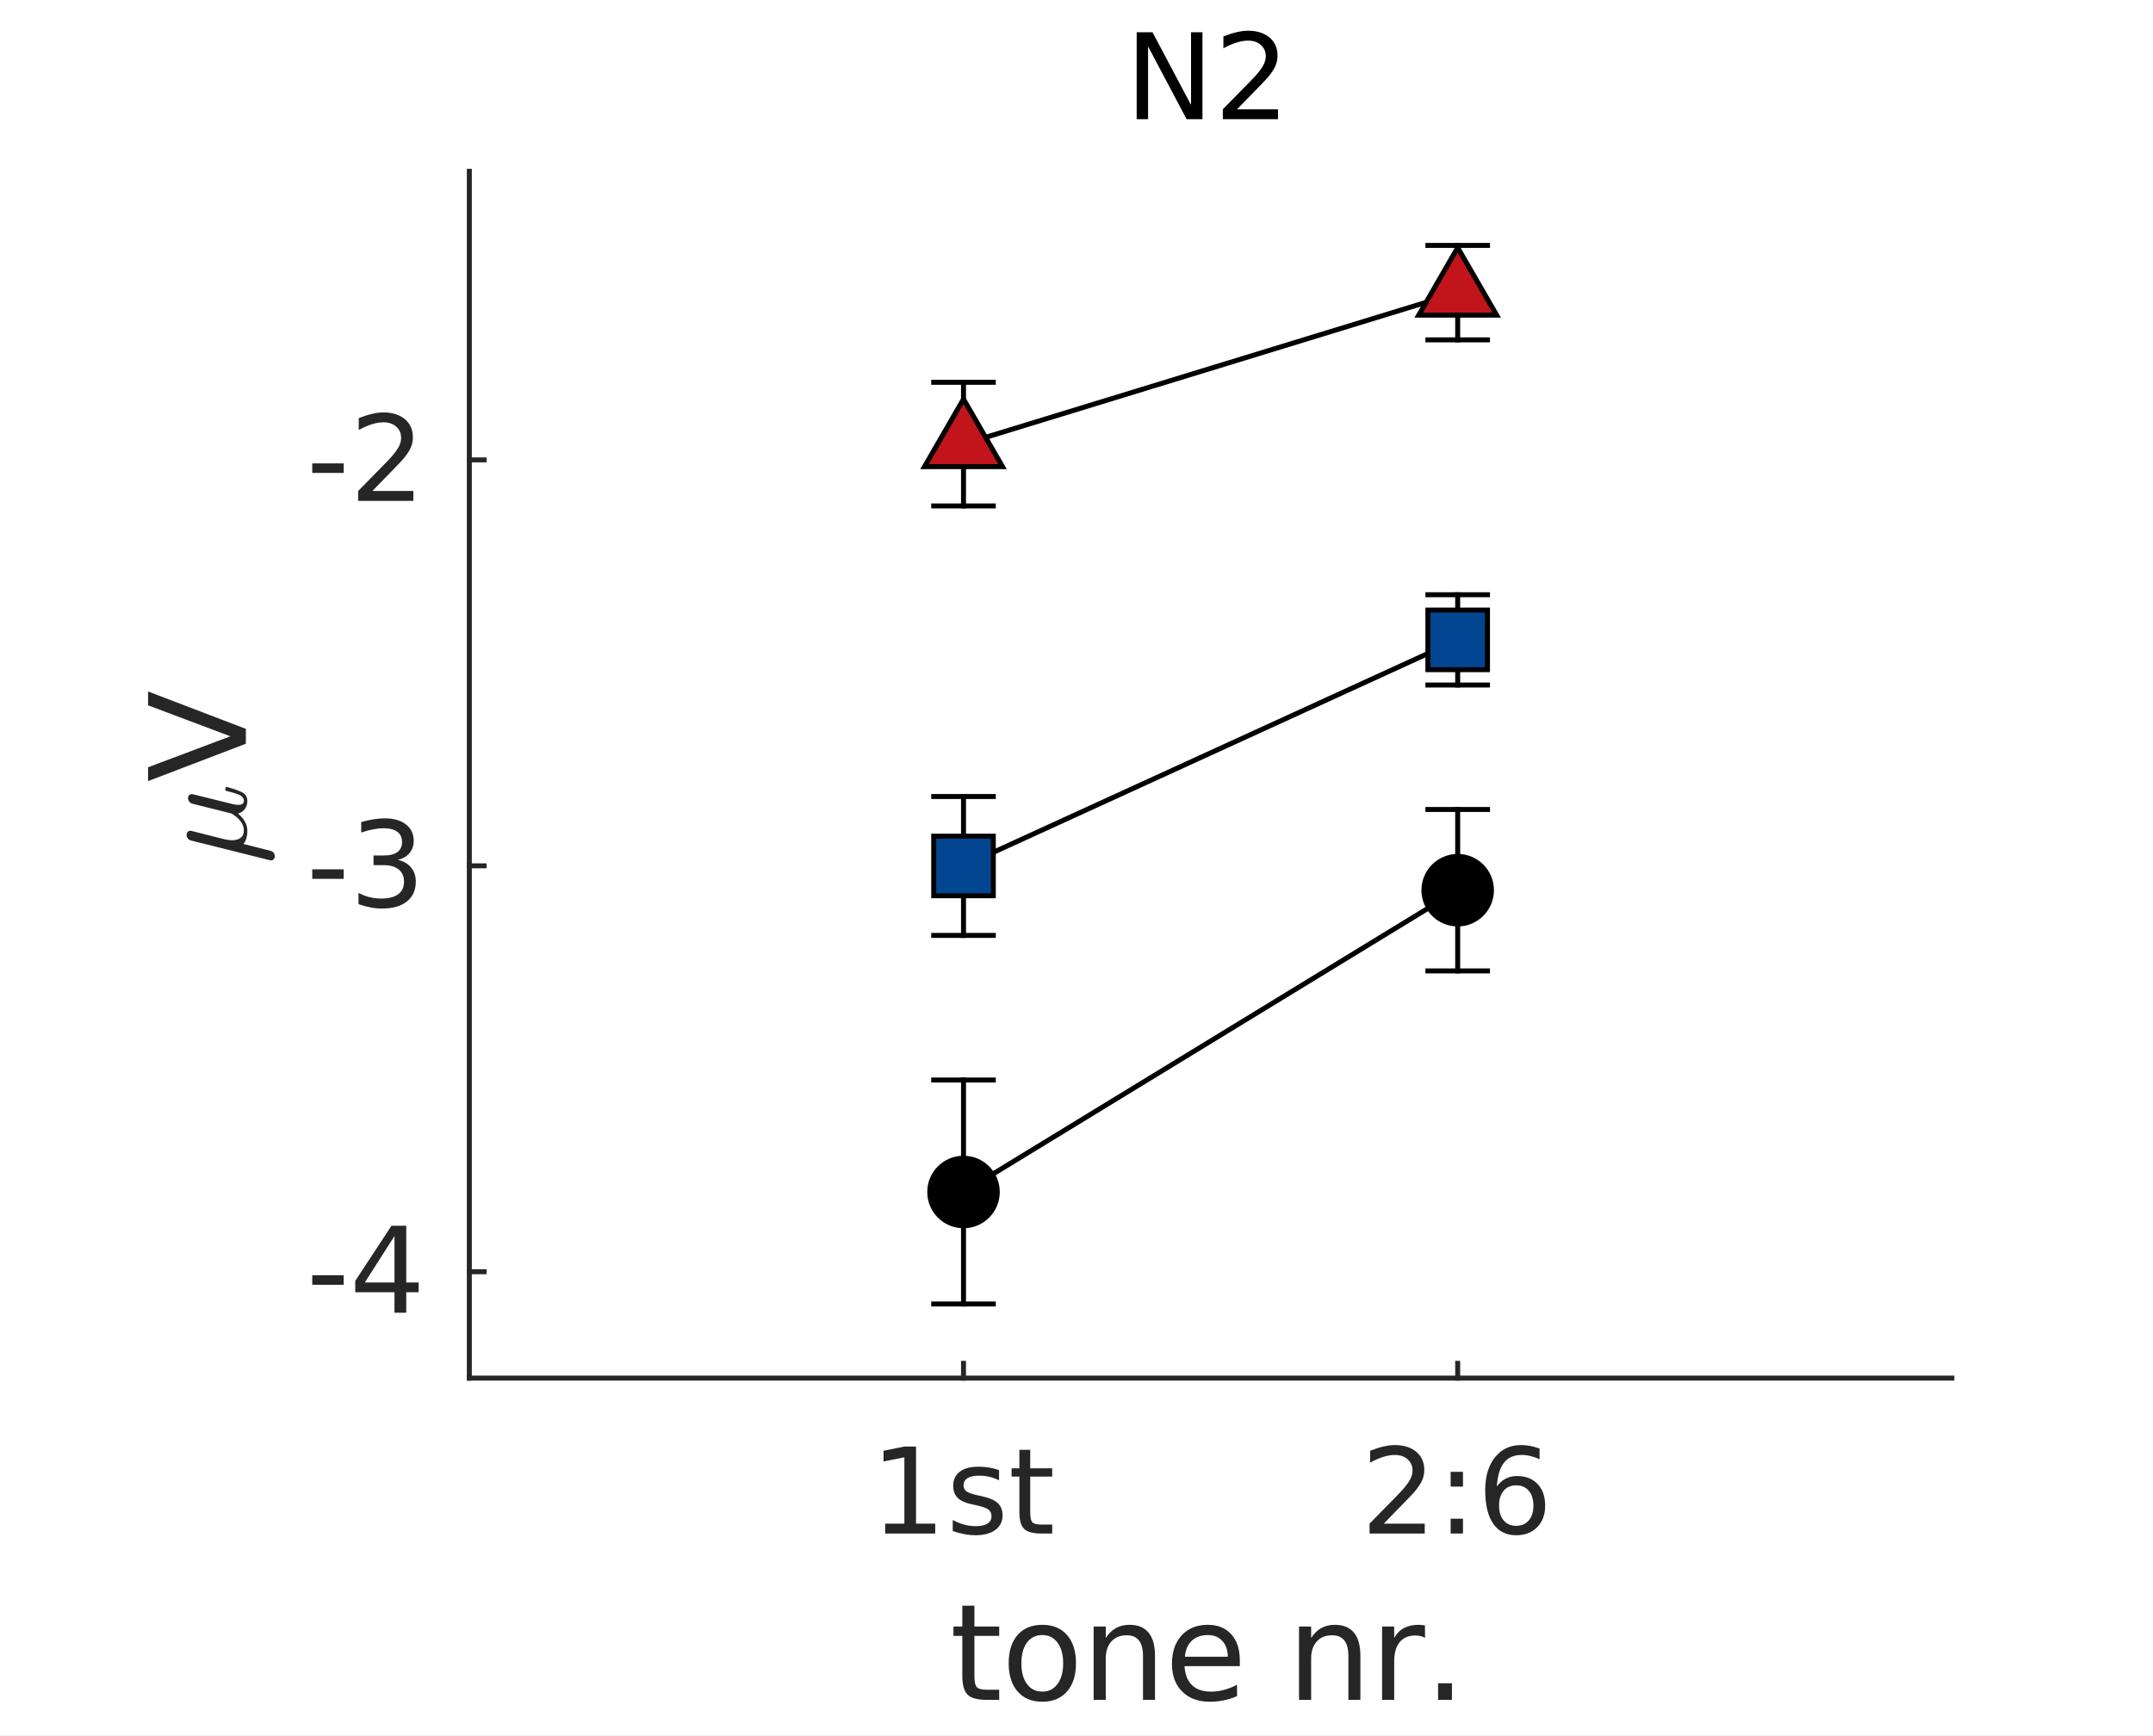 <?xml version="1.0"?>
<!DOCTYPE svg PUBLIC '-//W3C//DTD SVG 1.0//EN'
          'http://www.w3.org/TR/2001/REC-SVG-20010904/DTD/svg10.dtd'>
<svg xmlns:xlink="http://www.w3.org/1999/xlink" style="fill-opacity:1; color-rendering:auto; color-interpolation:auto; text-rendering:auto; stroke:black; stroke-linecap:square; stroke-miterlimit:10; shape-rendering:auto; stroke-opacity:1; fill:black; stroke-dasharray:none; font-weight:normal; stroke-width:1; font-family:'Dialog'; font-style:normal; stroke-linejoin:miter; font-size:12px; stroke-dashoffset:0; image-rendering:auto;" width="289" height="233" xmlns="http://www.w3.org/2000/svg"
><rect width="100%" height="100%" fill="#808080" stroke="none"/><!--Generated by the Batik Graphics2D SVG Generator--><defs id="genericDefs"
  /><g
  ><defs id="defs1"
    ><clipPath clipPathUnits="userSpaceOnUse" id="clipPath1"
      ><path d="M0 0 L289 0 L289 233 L0 233 L0 0 Z"
      /></clipPath
    ></defs
    ><g style="fill:white; stroke:white;"
    ><rect x="0" y="0" width="289" style="clip-path:url(#clipPath1); stroke:none;" height="233"
    /></g
    ><g style="fill:white; text-rendering:optimizeSpeed; color-rendering:optimizeSpeed; image-rendering:optimizeSpeed; shape-rendering:crispEdges; stroke:white; color-interpolation:sRGB;"
    ><rect x="0" width="289" height="233" y="0" style="stroke:none;"
      /><path style="stroke:none;" d="M63 185 L262 185 L262 23 L63 23 Z"
    /></g
    ><g style="fill:rgb(38,38,38); text-rendering:geometricPrecision; image-rendering:optimizeQuality; color-rendering:optimizeQuality; stroke-linejoin:round; stroke:rgb(38,38,38); color-interpolation:linearRGB; stroke-width:0.667;"
    ><line y2="185" style="fill:none;" x1="63" x2="262" y1="185"
      /><line y2="183.02" style="fill:none;" x1="129.333" x2="129.333" y1="185"
      /><line y2="183.02" style="fill:none;" x1="195.667" x2="195.667" y1="185"
    /></g
    ><g transform="translate(129.333,190.867)" style="font-size:16px; fill:rgb(38,38,38); text-rendering:geometricPrecision; image-rendering:optimizeQuality; color-rendering:optimizeQuality; font-family:sans-serif; stroke:rgb(38,38,38); color-interpolation:linearRGB;"
    ><path style="stroke:none;" d="M-10.516 13.672 L-7.938 13.672 L-7.938 4.766 L-10.734 5.328 L-10.734 3.891 L-7.953 3.328 L-6.375 3.328 L-6.375 13.672 L-3.797 13.672 L-3.797 15 L-10.516 15 L-10.516 13.672 ZM4.773 6.5 L4.773 7.859 Q4.164 7.547 3.508 7.391 Q2.852 7.234 2.148 7.234 Q1.07 7.234 0.539 7.562 Q0.008 7.891 0.008 8.547 Q0.008 9.047 0.391 9.336 Q0.773 9.625 1.93 9.875 L2.414 9.984 Q3.945 10.312 4.594 10.914 Q5.242 11.516 5.242 12.578 Q5.242 13.797 4.273 14.516 Q3.305 15.234 1.617 15.234 Q0.914 15.234 0.156 15.094 Q-0.602 14.953 -1.445 14.672 L-1.445 13.188 Q-0.648 13.609 0.125 13.812 Q0.898 14.016 1.648 14.016 Q2.664 14.016 3.211 13.672 Q3.758 13.328 3.758 12.688 Q3.758 12.109 3.367 11.797 Q2.977 11.484 1.633 11.188 L1.133 11.078 Q-0.195 10.797 -0.789 10.211 Q-1.383 9.625 -1.383 8.609 Q-1.383 7.375 -0.508 6.703 Q0.367 6.031 1.977 6.031 Q2.773 6.031 3.477 6.148 Q4.18 6.266 4.773 6.5 ZM8.953 3.766 L8.953 6.25 L11.906 6.25 L11.906 7.359 L8.953 7.359 L8.953 12.109 Q8.953 13.188 9.242 13.492 Q9.531 13.797 10.438 13.797 L11.906 13.797 L11.906 15 L10.438 15 Q8.766 15 8.133 14.375 Q7.5 13.75 7.5 12.109 L7.5 7.359 L6.453 7.359 L6.453 6.25 L7.5 6.25 L7.5 3.766 L8.953 3.766 Z"
    /></g
    ><g transform="translate(195.667,190.867)" style="font-size:16px; fill:rgb(38,38,38); text-rendering:geometricPrecision; image-rendering:optimizeQuality; color-rendering:optimizeQuality; font-family:sans-serif; stroke:rgb(38,38,38); color-interpolation:linearRGB;"
    ><path style="stroke:none;" d="M-9.922 13.672 L-4.422 13.672 L-4.422 15 L-11.828 15 L-11.828 13.672 Q-10.922 12.734 -9.375 11.172 Q-7.828 9.609 -7.422 9.156 Q-6.672 8.297 -6.367 7.711 Q-6.062 7.125 -6.062 6.547 Q-6.062 5.625 -6.719 5.039 Q-7.375 4.453 -8.422 4.453 Q-9.156 4.453 -9.984 4.711 Q-10.812 4.969 -11.75 5.484 L-11.75 3.891 Q-10.797 3.516 -9.969 3.32 Q-9.141 3.125 -8.453 3.125 Q-6.641 3.125 -5.562 4.031 Q-4.484 4.938 -4.484 6.453 Q-4.484 7.172 -4.75 7.812 Q-5.016 8.453 -5.734 9.328 Q-5.922 9.562 -6.969 10.641 Q-8.016 11.719 -9.922 13.672 ZM-0.945 13.016 L0.711 13.016 L0.711 15 L-0.945 15 L-0.945 13.016 ZM-0.945 6.719 L0.711 6.719 L0.711 8.703 L-0.945 8.703 L-0.945 6.719 ZM7.852 8.531 Q6.789 8.531 6.172 9.258 Q5.555 9.984 5.555 11.25 Q5.555 12.516 6.172 13.242 Q6.789 13.969 7.852 13.969 Q8.914 13.969 9.539 13.242 Q10.164 12.516 10.164 11.25 Q10.164 9.984 9.539 9.258 Q8.914 8.531 7.852 8.531 ZM10.992 3.594 L10.992 5.031 Q10.398 4.75 9.789 4.602 Q9.18 4.453 8.586 4.453 Q7.023 4.453 6.203 5.508 Q5.383 6.562 5.258 8.688 Q5.727 8.016 6.422 7.648 Q7.117 7.281 7.945 7.281 Q9.711 7.281 10.727 8.352 Q11.742 9.422 11.742 11.25 Q11.742 13.047 10.68 14.141 Q9.617 15.234 7.852 15.234 Q5.836 15.234 4.766 13.68 Q3.695 12.125 3.695 9.172 Q3.695 6.406 5.008 4.766 Q6.32 3.125 8.523 3.125 Q9.117 3.125 9.727 3.242 Q10.336 3.359 10.992 3.594 Z"
    /></g
    ><g transform="translate(162.5,211.2)" style="font-size:17.6px; fill:rgb(38,38,38); text-rendering:geometricPrecision; image-rendering:optimizeQuality; color-rendering:optimizeQuality; font-family:sans-serif; stroke:rgb(38,38,38); color-interpolation:linearRGB;"
    ><path style="stroke:none;" d="M-31.703 4.359 L-31.703 7.156 L-28.375 7.156 L-28.375 8.406 L-31.703 8.406 L-31.703 13.75 Q-31.703 14.953 -31.375 15.297 Q-31.047 15.641 -30.031 15.641 L-28.375 15.641 L-28.375 17 L-30.031 17 Q-31.906 17 -32.617 16.305 Q-33.328 15.609 -33.328 13.75 L-33.328 8.406 L-34.516 8.406 L-34.516 7.156 L-33.328 7.156 L-33.328 4.359 L-31.703 4.359 ZM-22.586 8.297 Q-23.898 8.297 -24.648 9.305 Q-25.398 10.312 -25.398 12.094 Q-25.398 13.859 -24.648 14.875 Q-23.898 15.891 -22.586 15.891 Q-21.305 15.891 -20.547 14.867 Q-19.789 13.844 -19.789 12.094 Q-19.789 10.344 -20.547 9.32 Q-21.305 8.297 -22.586 8.297 ZM-22.586 6.922 Q-20.477 6.922 -19.273 8.289 Q-18.07 9.656 -18.07 12.094 Q-18.07 14.5 -19.273 15.875 Q-20.477 17.25 -22.586 17.25 Q-24.711 17.25 -25.906 15.875 Q-27.102 14.5 -27.102 12.094 Q-27.102 9.656 -25.906 8.289 Q-24.711 6.922 -22.586 6.922 ZM-7.463 11.062 L-7.463 17 L-9.072 17 L-9.072 11.109 Q-9.072 9.719 -9.619 9.023 Q-10.166 8.328 -11.259 8.328 Q-12.572 8.328 -13.322 9.164 Q-14.072 10 -14.072 11.438 L-14.072 17 L-15.697 17 L-15.697 7.156 L-14.072 7.156 L-14.072 8.688 Q-13.494 7.797 -12.705 7.359 Q-11.916 6.922 -10.9 6.922 Q-9.197 6.922 -8.33 7.969 Q-7.463 9.016 -7.463 11.062 ZM3.923 11.672 L3.923 12.469 L-3.499 12.469 Q-3.405 14.141 -2.499 15.016 Q-1.593 15.891 0.016 15.891 Q0.938 15.891 1.813 15.656 Q2.688 15.422 3.548 14.969 L3.548 16.5 Q2.688 16.875 1.774 17.062 Q0.86 17.25 -0.093 17.25 Q-2.437 17.25 -3.812 15.883 Q-5.187 14.516 -5.187 12.172 Q-5.187 9.75 -3.882 8.336 Q-2.577 6.922 -0.374 6.922 Q1.626 6.922 2.774 8.195 Q3.923 9.469 3.923 11.672 ZM2.313 11.203 Q2.298 9.875 1.571 9.086 Q0.845 8.297 -0.343 8.297 Q-1.702 8.297 -2.515 9.055 Q-3.327 9.812 -3.452 11.203 L2.313 11.203 ZM20.105 11.062 L20.105 17 L18.496 17 L18.496 11.109 Q18.496 9.719 17.949 9.023 Q17.402 8.328 16.308 8.328 Q14.996 8.328 14.246 9.164 Q13.496 10 13.496 11.438 L13.496 17 L11.871 17 L11.871 7.156 L13.496 7.156 L13.496 8.688 Q14.074 7.797 14.863 7.359 Q15.652 6.922 16.668 6.922 Q18.371 6.922 19.238 7.969 Q20.105 9.016 20.105 11.062 ZM28.787 8.672 Q28.506 8.516 28.185 8.438 Q27.865 8.359 27.474 8.359 Q26.115 8.359 25.381 9.25 Q24.646 10.141 24.646 11.812 L24.646 17 L23.021 17 L23.021 7.156 L24.646 7.156 L24.646 8.688 Q25.146 7.781 25.967 7.352 Q26.787 6.922 27.959 6.922 Q28.115 6.922 28.318 6.945 Q28.521 6.969 28.771 7 L28.787 8.672 ZM30.536 14.766 L32.395 14.766 L32.395 17 L30.536 17 L30.536 14.766 Z"
    /></g
    ><g style="fill:rgb(38,38,38); text-rendering:geometricPrecision; image-rendering:optimizeQuality; color-rendering:optimizeQuality; stroke-linejoin:round; stroke:rgb(38,38,38); color-interpolation:linearRGB; stroke-width:0.667;"
    ><line y2="23" style="fill:none;" x1="63" x2="63" y1="185"
      /><line y2="170.727" style="fill:none;" x1="63" x2="64.98" y1="170.727"
      /><line y2="116.233" style="fill:none;" x1="63" x2="64.98" y1="116.233"
      /><line y2="61.739" style="fill:none;" x1="63" x2="64.98" y1="61.739"
    /></g
    ><g transform="translate(57.133,170.727)" style="font-size:16px; fill:rgb(38,38,38); text-rendering:geometricPrecision; image-rendering:optimizeQuality; color-rendering:optimizeQuality; font-family:sans-serif; stroke:rgb(38,38,38); color-interpolation:linearRGB;"
    ><path style="stroke:none;" d="M-15.219 0.469 L-11 0.469 L-11 1.75 L-15.219 1.75 L-15.219 0.469 ZM-4.18 -4.797 L-8.164 1.438 L-4.18 1.438 L-4.18 -4.797 ZM-4.586 -6.172 L-2.602 -6.172 L-2.602 1.438 L-0.945 1.438 L-0.945 2.75 L-2.602 2.75 L-2.602 5.5 L-4.18 5.5 L-4.18 2.75 L-9.445 2.75 L-9.445 1.219 L-4.586 -6.172 Z"
    /></g
    ><g transform="translate(57.133,116.233)" style="font-size:16px; fill:rgb(38,38,38); text-rendering:geometricPrecision; image-rendering:optimizeQuality; color-rendering:optimizeQuality; font-family:sans-serif; stroke:rgb(38,38,38); color-interpolation:linearRGB;"
    ><path style="stroke:none;" d="M-15.219 0.469 L-11 0.469 L-11 1.75 L-15.219 1.75 L-15.219 0.469 ZM-3.727 -0.797 Q-2.602 -0.547 -1.961 0.219 Q-1.32 0.984 -1.32 2.109 Q-1.32 3.828 -2.508 4.781 Q-3.695 5.734 -5.883 5.734 Q-6.617 5.734 -7.398 5.586 Q-8.18 5.438 -9.008 5.141 L-9.008 3.625 Q-8.352 4 -7.57 4.195 Q-6.789 4.391 -5.93 4.391 Q-4.445 4.391 -3.672 3.805 Q-2.898 3.219 -2.898 2.109 Q-2.898 1.078 -3.617 0.492 Q-4.336 -0.094 -5.633 -0.094 L-6.992 -0.094 L-6.992 -1.391 L-5.57 -1.391 Q-4.398 -1.391 -3.781 -1.852 Q-3.164 -2.312 -3.164 -3.188 Q-3.164 -4.094 -3.805 -4.57 Q-4.445 -5.047 -5.633 -5.047 Q-6.273 -5.047 -7.016 -4.906 Q-7.758 -4.766 -8.648 -4.469 L-8.648 -5.875 Q-7.758 -6.125 -6.969 -6.25 Q-6.18 -6.375 -5.492 -6.375 Q-3.695 -6.375 -2.648 -5.562 Q-1.602 -4.75 -1.602 -3.359 Q-1.602 -2.391 -2.156 -1.719 Q-2.711 -1.047 -3.727 -0.797 Z"
    /></g
    ><g transform="translate(57.133,61.739)" style="font-size:16px; fill:rgb(38,38,38); text-rendering:geometricPrecision; image-rendering:optimizeQuality; color-rendering:optimizeQuality; font-family:sans-serif; stroke:rgb(38,38,38); color-interpolation:linearRGB;"
    ><path style="stroke:none;" d="M-15.219 0.469 L-11 0.469 L-11 1.75 L-15.219 1.75 L-15.219 0.469 ZM-7.148 4.172 L-1.648 4.172 L-1.648 5.5 L-9.055 5.5 L-9.055 4.172 Q-8.148 3.234 -6.602 1.672 Q-5.055 0.109 -4.648 -0.344 Q-3.898 -1.203 -3.594 -1.789 Q-3.289 -2.375 -3.289 -2.953 Q-3.289 -3.875 -3.945 -4.461 Q-4.602 -5.047 -5.648 -5.047 Q-6.383 -5.047 -7.211 -4.789 Q-8.039 -4.531 -8.977 -4.016 L-8.977 -5.609 Q-8.023 -5.984 -7.195 -6.18 Q-6.367 -6.375 -5.68 -6.375 Q-3.867 -6.375 -2.789 -5.469 Q-1.711 -4.562 -1.711 -3.047 Q-1.711 -2.328 -1.977 -1.688 Q-2.242 -1.047 -2.961 -0.172 Q-3.148 0.062 -4.195 1.141 Q-5.242 2.219 -7.148 4.172 Z"
    /></g
    ><g transform="translate(33,116) rotate(-90)" style="font-size:17.6px; fill:rgb(38,38,38); text-rendering:geometricPrecision; image-rendering:optimizeQuality; color-rendering:optimizeQuality; font-family:'mwb_cmmi10'; stroke:rgb(38,38,38); color-interpolation:linearRGB;"
    ><path style="stroke:none;" d="M0.5 3.391 Q0.5 3.281 0.516 3.25 L3.172 -7.391 Q3.25 -7.641 3.453 -7.797 Q3.656 -7.953 3.922 -7.953 Q4.156 -7.953 4.312 -7.82 Q4.469 -7.688 4.469 -7.453 Q4.469 -7.406 4.461 -7.375 Q4.453 -7.344 4.453 -7.297 L3.391 -3.094 Q3.203 -2.344 3.203 -1.797 Q3.203 -1.141 3.523 -0.703 Q3.844 -0.266 4.484 -0.266 Q5.797 -0.266 6.781 -1.906 Q6.797 -1.922 6.797 -1.93 Q6.797 -1.938 6.797 -1.953 L8.109 -7.188 Q8.172 -7.422 8.391 -7.594 Q8.609 -7.766 8.859 -7.766 Q9.078 -7.766 9.234 -7.625 Q9.391 -7.484 9.391 -7.25 Q9.391 -7.141 9.375 -7.109 L8.094 -1.922 Q7.953 -1.422 7.953 -1.047 Q7.953 -0.266 8.484 -0.266 Q9.047 -0.266 9.328 -0.961 Q9.609 -1.656 9.828 -2.641 Q9.859 -2.75 9.969 -2.75 L10.188 -2.75 Q10.25 -2.75 10.305 -2.695 Q10.359 -2.641 10.359 -2.578 Q10.031 -1.312 9.664 -0.555 Q9.297 0.203 8.453 0.203 Q7.844 0.203 7.383 -0.141 Q6.922 -0.484 6.781 -1.062 Q6.344 -0.5 5.742 -0.148 Q5.141 0.203 4.469 0.203 Q3.344 0.203 2.703 -0.328 L1.781 3.312 Q1.734 3.562 1.523 3.727 Q1.312 3.891 1.047 3.891 Q0.828 3.891 0.664 3.75 Q0.5 3.609 0.5 3.391 Z"
    /></g
    ><g transform="translate(33,105) rotate(-90)" style="font-size:17.6px; fill:rgb(38,38,38); text-rendering:geometricPrecision; image-rendering:optimizeQuality; color-rendering:optimizeQuality; font-family:sans-serif; stroke:rgb(38,38,38); color-interpolation:linearRGB;"
    ><path style="stroke:none;" d="M5.156 0 L0.141 -13.125 L2 -13.125 L6.156 -2.078 L10.312 -13.125 L12.172 -13.125 L7.156 0 L5.156 0 Z"
    /></g
    ><g transform="translate(162.5,20)" style="font-size:16px; text-rendering:geometricPrecision; color-rendering:optimizeQuality; image-rendering:optimizeQuality; font-family:sans-serif; color-interpolation:linearRGB;"
    ><path style="stroke:none;" d="M-9.922 -15.672 L-7.797 -15.672 L-2.625 -5.906 L-2.625 -15.672 L-1.094 -15.672 L-1.094 -4 L-3.219 -4 L-8.391 -13.766 L-8.391 -4 L-9.922 -4 L-9.922 -15.672 ZM3.547 -5.328 L9.047 -5.328 L9.047 -4 L1.641 -4 L1.641 -5.328 Q2.547 -6.266 4.094 -7.828 Q5.641 -9.391 6.047 -9.844 Q6.797 -10.703 7.102 -11.289 Q7.406 -11.875 7.406 -12.453 Q7.406 -13.375 6.75 -13.961 Q6.094 -14.547 5.047 -14.547 Q4.312 -14.547 3.484 -14.289 Q2.656 -14.031 1.719 -13.516 L1.719 -15.109 Q2.672 -15.484 3.5 -15.68 Q4.328 -15.875 5.016 -15.875 Q6.828 -15.875 7.906 -14.969 Q8.984 -14.062 8.984 -12.547 Q8.984 -11.828 8.719 -11.188 Q8.453 -10.547 7.734 -9.672 Q7.547 -9.438 6.5 -8.359 Q5.453 -7.281 3.547 -5.328 Z"
    /></g
    ><g style="stroke-linecap:butt; text-rendering:geometricPrecision; color-rendering:optimizeQuality; image-rendering:optimizeQuality; stroke-linejoin:round; color-interpolation:linearRGB; stroke-width:0.667;"
    ><line y2="175.053" style="fill:none;" x1="129.333" x2="129.333" y1="160.02"
      /><line y2="130.34" style="fill:none;" x1="195.667" x2="195.667" y1="119.504"
      /><line y2="144.988" style="fill:none;" x1="129.333" x2="129.333" y1="160.02"
      /><line y2="108.668" style="fill:none;" x1="195.667" x2="195.667" y1="119.504"
      /><line y2="119.504" style="fill:none;" x1="129.333" x2="195.667" y1="160.02"
    /></g
    ><g style="text-rendering:geometricPrecision; color-rendering:optimizeQuality; color-interpolation:linearRGB; image-rendering:optimizeQuality;" transform="translate(129.333,160.02)"
    ><circle r="4.533" style="stroke:none;" cx="0" cy="0"
    /></g
    ><g transform="translate(129.333,160.02)" style="stroke-linecap:butt; text-rendering:geometricPrecision; color-rendering:optimizeQuality; image-rendering:optimizeQuality; stroke-linejoin:round; color-interpolation:linearRGB; stroke-width:0.667;"
    ><path style="stroke:none;" d="M0 -4.2 C2.32 -4.2 4.2 -2.32 4.2 0 L4.2 0 C4.2 2.32 2.32 4.2 -0 4.2 C-2.32 4.2 -4.2 2.32 -4.2 -0 C-4.2 -2.32 -2.32 -4.2 0 -4.2 ZM0 -4.867 C-2.688 -4.867 -4.867 -2.688 -4.867 -0 C-4.867 2.688 -2.688 4.867 -0 4.867 C2.688 4.867 4.867 2.688 4.867 0 L4.867 0 C4.867 -2.688 2.688 -4.867 0 -4.867 Z"
    /></g
    ><g style="text-rendering:geometricPrecision; color-rendering:optimizeQuality; color-interpolation:linearRGB; image-rendering:optimizeQuality;" transform="translate(195.667,119.504)"
    ><circle r="4.533" style="stroke:none;" cx="0" cy="0"
    /></g
    ><g transform="translate(195.667,119.504)" style="stroke-linecap:butt; text-rendering:geometricPrecision; color-rendering:optimizeQuality; image-rendering:optimizeQuality; stroke-linejoin:round; color-interpolation:linearRGB; stroke-width:0.667;"
    ><path style="stroke:none;" d="M0 -4.2 C2.32 -4.2 4.2 -2.32 4.2 0 L4.2 0 C4.2 2.32 2.32 4.2 -0 4.2 C-2.32 4.2 -4.2 2.32 -4.2 -0 C-4.2 -2.32 -2.32 -4.2 0 -4.2 ZM0 -4.867 C-2.688 -4.867 -4.867 -2.688 -4.867 -0 C-4.867 2.688 -2.688 4.867 -0 4.867 C2.688 4.867 4.867 2.688 4.867 0 L4.867 0 C4.867 -2.688 2.688 -4.867 0 -4.867 Z"
    /></g
    ><g style="text-rendering:geometricPrecision; color-rendering:optimizeQuality; color-interpolation:linearRGB; image-rendering:optimizeQuality;" transform="translate(129.333,175.053)"
    ><path style="stroke:none;" d="M-4 0 L4 0"
    /></g
    ><g transform="translate(129.333,175.053)" style="stroke-linecap:butt; text-rendering:geometricPrecision; color-rendering:optimizeQuality; image-rendering:optimizeQuality; color-interpolation:linearRGB; stroke-width:0.667;"
    ><path style="fill:none;" d="M-4 0 L4 0"
    /></g
    ><g style="text-rendering:geometricPrecision; color-rendering:optimizeQuality; color-interpolation:linearRGB; image-rendering:optimizeQuality;" transform="translate(195.667,130.34)"
    ><path style="stroke:none;" d="M-4 0 L4 0"
    /></g
    ><g transform="translate(195.667,130.34)" style="stroke-linecap:butt; text-rendering:geometricPrecision; color-rendering:optimizeQuality; image-rendering:optimizeQuality; color-interpolation:linearRGB; stroke-width:0.667;"
    ><path style="fill:none;" d="M-4 0 L4 0"
    /></g
    ><g style="text-rendering:geometricPrecision; color-rendering:optimizeQuality; color-interpolation:linearRGB; image-rendering:optimizeQuality;" transform="translate(129.333,144.988)"
    ><path style="stroke:none;" d="M-4 0 L4 0"
    /></g
    ><g transform="translate(129.333,144.988)" style="stroke-linecap:butt; text-rendering:geometricPrecision; color-rendering:optimizeQuality; image-rendering:optimizeQuality; color-interpolation:linearRGB; stroke-width:0.667;"
    ><path style="fill:none;" d="M-4 0 L4 0"
    /></g
    ><g style="text-rendering:geometricPrecision; color-rendering:optimizeQuality; color-interpolation:linearRGB; image-rendering:optimizeQuality;" transform="translate(195.667,108.668)"
    ><path style="stroke:none;" d="M-4 0 L4 0"
    /></g
    ><g transform="translate(195.667,108.668)" style="stroke-linecap:butt; text-rendering:geometricPrecision; color-rendering:optimizeQuality; image-rendering:optimizeQuality; color-interpolation:linearRGB; stroke-width:0.667;"
    ><path style="fill:none;" d="M-4 0 L4 0"
      /><line transform="translate(-195.667,-108.668)" x1="129.333" x2="129.333" y1="116.251" style="fill:none; stroke-linejoin:round;" y2="125.574"
      /><line transform="translate(-195.667,-108.668)" x1="195.667" x2="195.667" y1="85.9" style="fill:none; stroke-linejoin:round;" y2="91.961"
      /><line transform="translate(-195.667,-108.668)" x1="129.333" x2="129.333" y1="116.251" style="fill:none; stroke-linejoin:round;" y2="106.929"
      /><line transform="translate(-195.667,-108.668)" x1="195.667" x2="195.667" y1="85.9" style="fill:none; stroke-linejoin:round;" y2="79.84"
      /><line transform="translate(-195.667,-108.668)" x1="129.333" x2="195.667" y1="116.251" style="fill:none; stroke-linejoin:round;" y2="85.9"
    /></g
    ><g transform="translate(129.333,116.251)" style="fill:rgb(2,70,145); text-rendering:geometricPrecision; color-rendering:optimizeQuality; image-rendering:optimizeQuality; color-interpolation:linearRGB; stroke:rgb(2,70,145);"
    ><path style="stroke:none;" d="M-4 -4 L-4 4 L4 4 L4 -4 Z"
    /></g
    ><g transform="translate(129.333,116.251)" style="stroke-linecap:butt; text-rendering:geometricPrecision; color-rendering:optimizeQuality; image-rendering:optimizeQuality; color-interpolation:linearRGB; stroke-width:0.667;"
    ><path style="fill:none;" d="M-4 -4 L-4 4 L4 4 L4 -4 Z"
    /></g
    ><g transform="translate(195.667,85.9)" style="fill:rgb(2,70,145); text-rendering:geometricPrecision; color-rendering:optimizeQuality; image-rendering:optimizeQuality; color-interpolation:linearRGB; stroke:rgb(2,70,145);"
    ><path style="stroke:none;" d="M-4 -4 L-4 4 L4 4 L4 -4 Z"
    /></g
    ><g transform="translate(195.667,85.9)" style="stroke-linecap:butt; text-rendering:geometricPrecision; color-rendering:optimizeQuality; image-rendering:optimizeQuality; color-interpolation:linearRGB; stroke-width:0.667;"
    ><path style="fill:none;" d="M-4 -4 L-4 4 L4 4 L4 -4 Z"
    /></g
    ><g style="text-rendering:geometricPrecision; color-rendering:optimizeQuality; color-interpolation:linearRGB; image-rendering:optimizeQuality;" transform="translate(129.333,125.574)"
    ><path style="stroke:none;" d="M-4 0 L4 0"
    /></g
    ><g transform="translate(129.333,125.574)" style="stroke-linecap:butt; text-rendering:geometricPrecision; color-rendering:optimizeQuality; image-rendering:optimizeQuality; color-interpolation:linearRGB; stroke-width:0.667;"
    ><path style="fill:none;" d="M-4 0 L4 0"
    /></g
    ><g style="text-rendering:geometricPrecision; color-rendering:optimizeQuality; color-interpolation:linearRGB; image-rendering:optimizeQuality;" transform="translate(195.667,91.961)"
    ><path style="stroke:none;" d="M-4 0 L4 0"
    /></g
    ><g transform="translate(195.667,91.961)" style="stroke-linecap:butt; text-rendering:geometricPrecision; color-rendering:optimizeQuality; image-rendering:optimizeQuality; color-interpolation:linearRGB; stroke-width:0.667;"
    ><path style="fill:none;" d="M-4 0 L4 0"
    /></g
    ><g style="text-rendering:geometricPrecision; color-rendering:optimizeQuality; color-interpolation:linearRGB; image-rendering:optimizeQuality;" transform="translate(129.333,106.929)"
    ><path style="stroke:none;" d="M-4 0 L4 0"
    /></g
    ><g transform="translate(129.333,106.929)" style="stroke-linecap:butt; text-rendering:geometricPrecision; color-rendering:optimizeQuality; image-rendering:optimizeQuality; color-interpolation:linearRGB; stroke-width:0.667;"
    ><path style="fill:none;" d="M-4 0 L4 0"
    /></g
    ><g style="text-rendering:geometricPrecision; color-rendering:optimizeQuality; color-interpolation:linearRGB; image-rendering:optimizeQuality;" transform="translate(195.667,79.84)"
    ><path style="stroke:none;" d="M-4 0 L4 0"
    /></g
    ><g transform="translate(195.667,79.84)" style="stroke-linecap:butt; text-rendering:geometricPrecision; color-rendering:optimizeQuality; image-rendering:optimizeQuality; color-interpolation:linearRGB; stroke-width:0.667;"
    ><path style="fill:none;" d="M-4 0 L4 0"
      /><line transform="translate(-195.667,-79.84)" x1="129.333" x2="129.333" y1="59.621" style="fill:none; stroke-linejoin:round;" y2="67.919"
      /><line transform="translate(-195.667,-79.84)" x1="195.667" x2="195.667" y1="39.286" style="fill:none; stroke-linejoin:round;" y2="45.624"
      /><line transform="translate(-195.667,-79.84)" x1="129.333" x2="129.333" y1="59.621" style="fill:none; stroke-linejoin:round;" y2="51.322"
      /><line transform="translate(-195.667,-79.84)" x1="195.667" x2="195.667" y1="39.286" style="fill:none; stroke-linejoin:round;" y2="32.947"
      /><line transform="translate(-195.667,-79.84)" x1="129.333" x2="195.667" y1="59.621" style="fill:none; stroke-linejoin:round;" y2="39.286"
    /></g
    ><g transform="translate(129.333,59.621)" style="fill:rgb(194,20,27); text-rendering:geometricPrecision; color-rendering:optimizeQuality; image-rendering:optimizeQuality; color-interpolation:linearRGB; stroke:rgb(194,20,27);"
    ><path style="stroke:none;" d="M0 -6.043 L-5.233 3.022 L5.233 3.022 Z"
    /></g
    ><g transform="translate(129.333,59.621)" style="stroke-linecap:butt; text-rendering:geometricPrecision; color-rendering:optimizeQuality; image-rendering:optimizeQuality; color-interpolation:linearRGB; stroke-width:0.667;"
    ><path style="fill:none;" d="M0 -6.043 L-5.233 3.022 L5.233 3.022 Z"
    /></g
    ><g transform="translate(195.667,39.286)" style="fill:rgb(194,20,27); text-rendering:geometricPrecision; color-rendering:optimizeQuality; image-rendering:optimizeQuality; color-interpolation:linearRGB; stroke:rgb(194,20,27);"
    ><path style="stroke:none;" d="M0 -6.043 L-5.233 3.022 L5.233 3.022 Z"
    /></g
    ><g transform="translate(195.667,39.286)" style="stroke-linecap:butt; text-rendering:geometricPrecision; color-rendering:optimizeQuality; image-rendering:optimizeQuality; color-interpolation:linearRGB; stroke-width:0.667;"
    ><path style="fill:none;" d="M0 -6.043 L-5.233 3.022 L5.233 3.022 Z"
    /></g
    ><g style="text-rendering:geometricPrecision; color-rendering:optimizeQuality; color-interpolation:linearRGB; image-rendering:optimizeQuality;" transform="translate(129.333,67.919)"
    ><path style="stroke:none;" d="M-4 0 L4 0"
    /></g
    ><g transform="translate(129.333,67.919)" style="stroke-linecap:butt; text-rendering:geometricPrecision; color-rendering:optimizeQuality; image-rendering:optimizeQuality; color-interpolation:linearRGB; stroke-width:0.667;"
    ><path style="fill:none;" d="M-4 0 L4 0"
    /></g
    ><g style="text-rendering:geometricPrecision; color-rendering:optimizeQuality; color-interpolation:linearRGB; image-rendering:optimizeQuality;" transform="translate(195.667,45.624)"
    ><path style="stroke:none;" d="M-4 0 L4 0"
    /></g
    ><g transform="translate(195.667,45.624)" style="stroke-linecap:butt; text-rendering:geometricPrecision; color-rendering:optimizeQuality; image-rendering:optimizeQuality; color-interpolation:linearRGB; stroke-width:0.667;"
    ><path style="fill:none;" d="M-4 0 L4 0"
    /></g
    ><g style="text-rendering:geometricPrecision; color-rendering:optimizeQuality; color-interpolation:linearRGB; image-rendering:optimizeQuality;" transform="translate(129.333,51.322)"
    ><path style="stroke:none;" d="M-4 0 L4 0"
    /></g
    ><g transform="translate(129.333,51.322)" style="stroke-linecap:butt; text-rendering:geometricPrecision; color-rendering:optimizeQuality; image-rendering:optimizeQuality; color-interpolation:linearRGB; stroke-width:0.667;"
    ><path style="fill:none;" d="M-4 0 L4 0"
    /></g
    ><g style="text-rendering:geometricPrecision; color-rendering:optimizeQuality; color-interpolation:linearRGB; image-rendering:optimizeQuality;" transform="translate(195.667,32.947)"
    ><path style="stroke:none;" d="M-4 0 L4 0"
    /></g
    ><g transform="translate(195.667,32.947)" style="stroke-linecap:butt; text-rendering:geometricPrecision; color-rendering:optimizeQuality; image-rendering:optimizeQuality; color-interpolation:linearRGB; stroke-width:0.667;"
    ><path style="fill:none;" d="M-4 0 L4 0"
    /></g
  ></g
></svg
>

